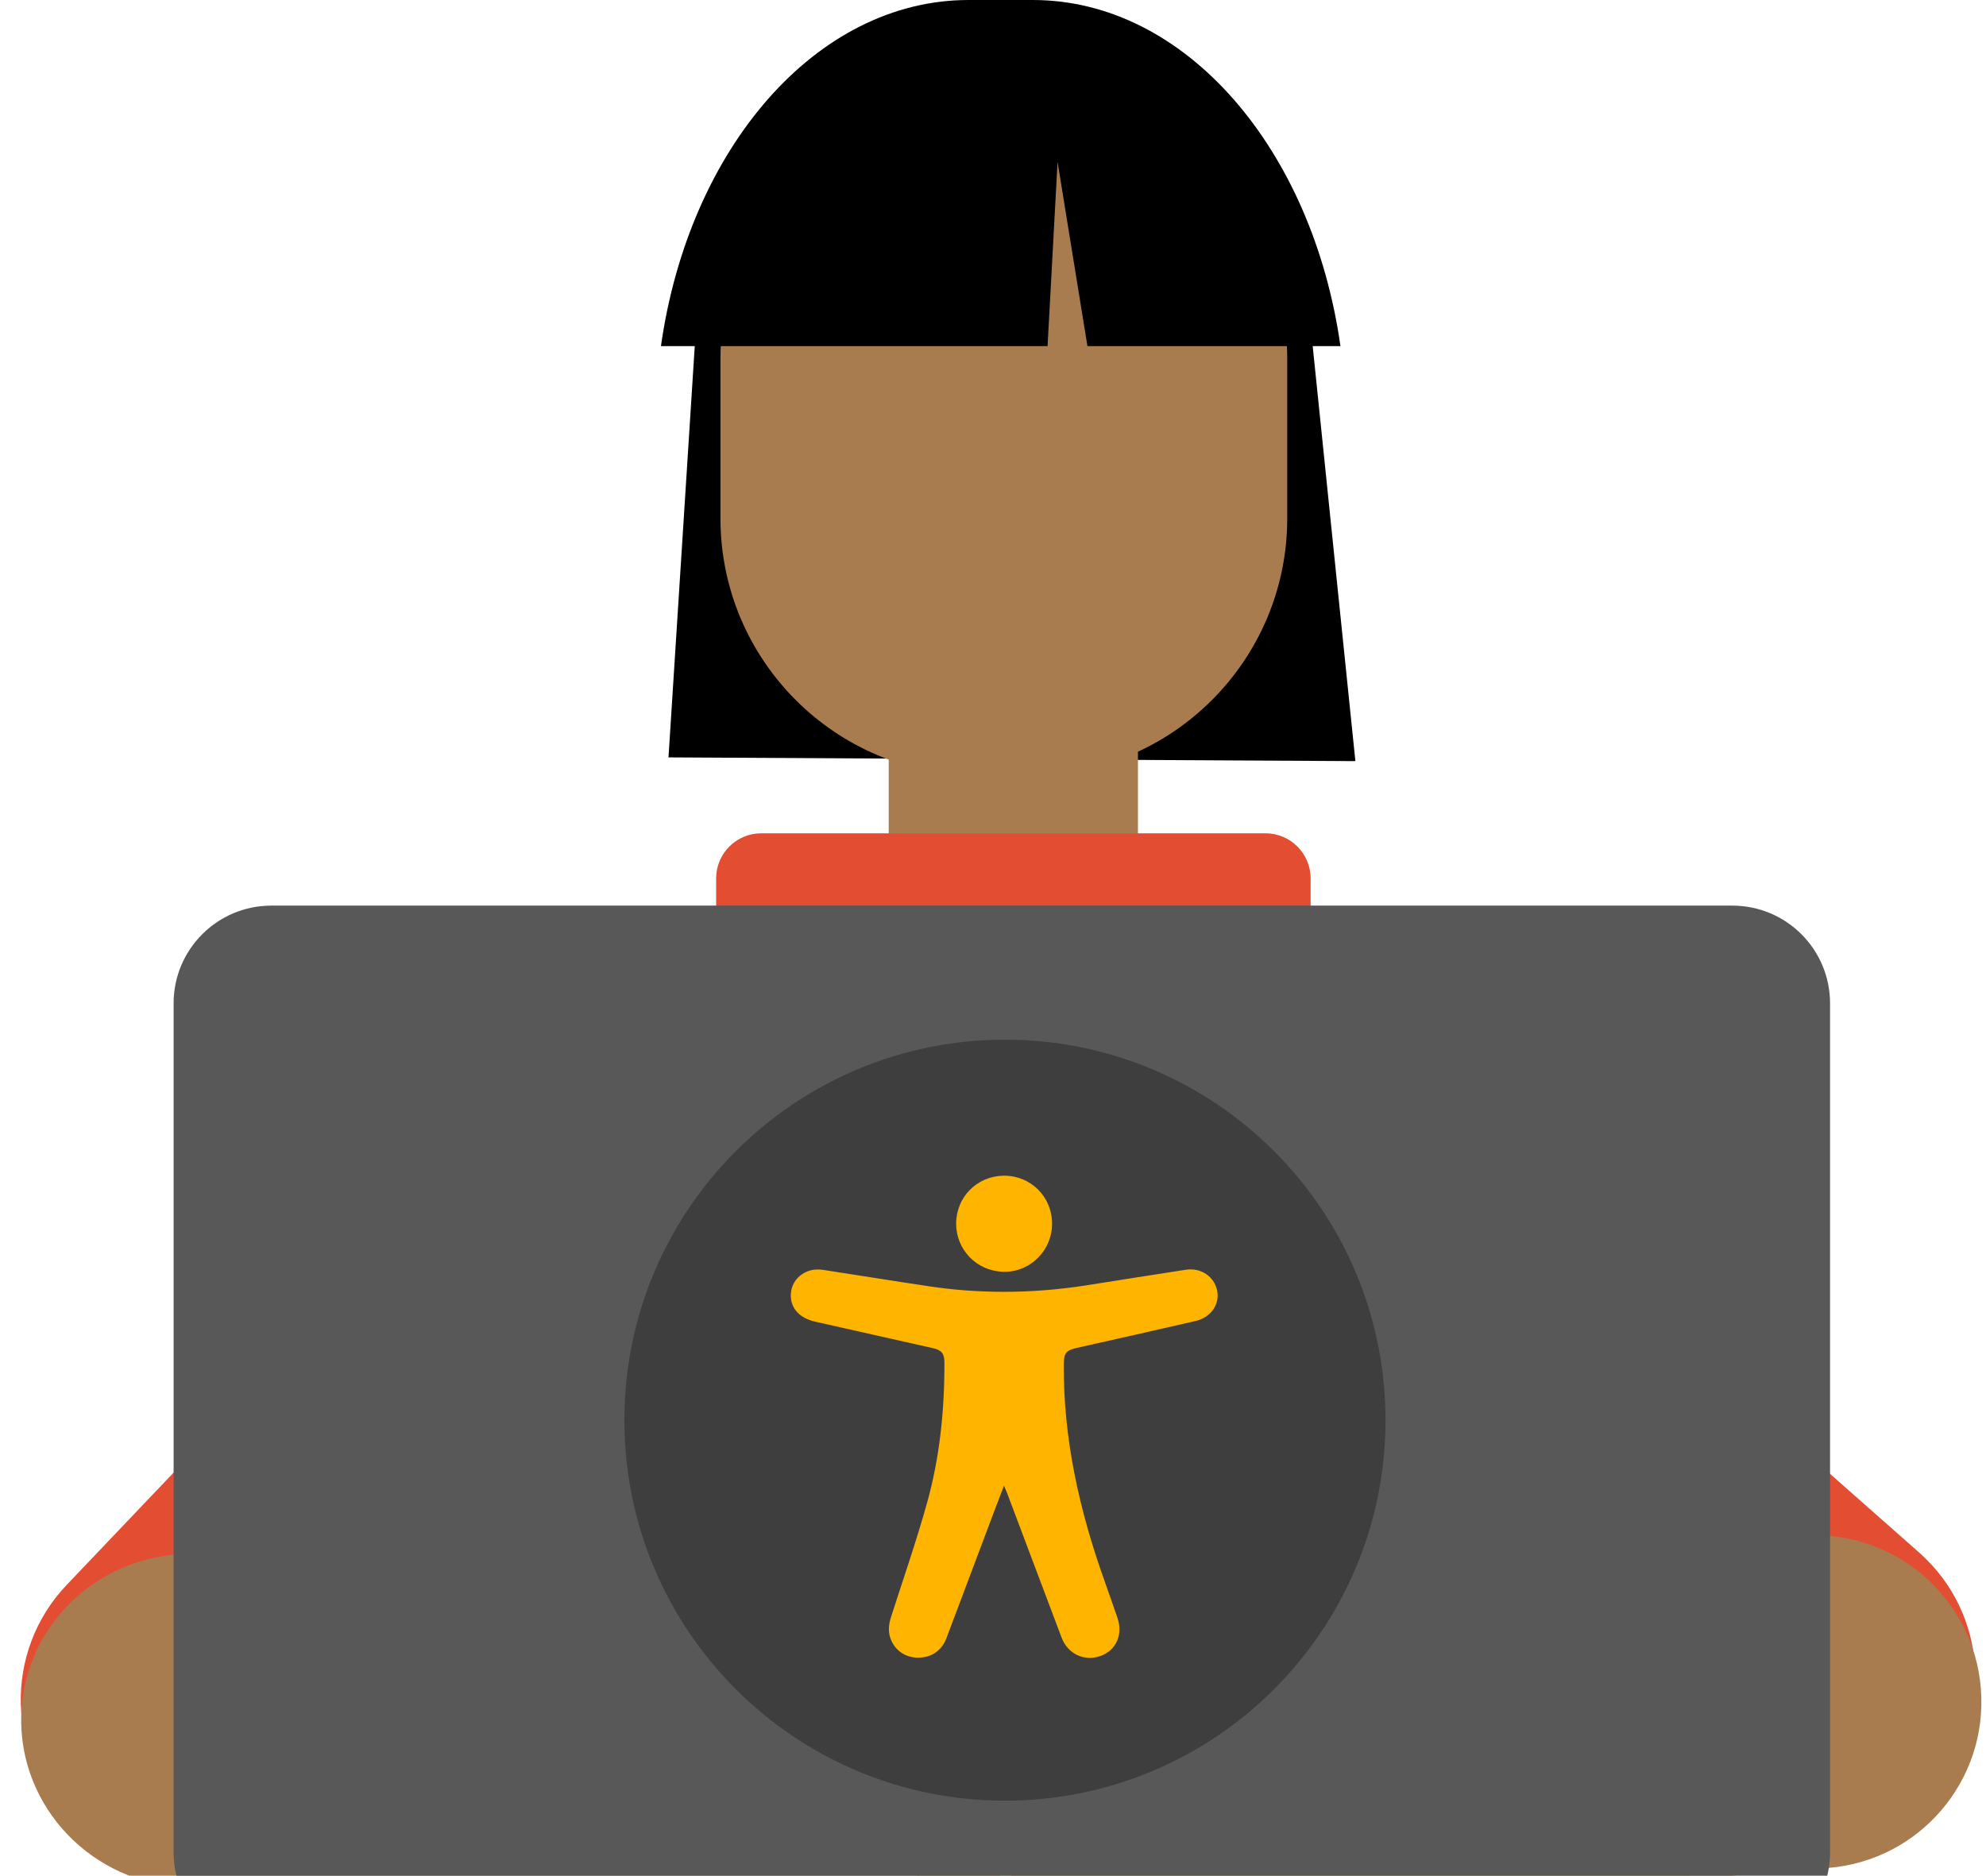 <svg width="271" height="256" viewBox="0 0 271 256" fill="none" xmlns="http://www.w3.org/2000/svg">
<path d="M95.03 43.68L91.22 103.37L184.95 103.88L178.34 39.62L95.03 43.68Z" fill="black"/>
<path d="M263.85 243.98C255.53 253.39 241.16 254.28 231.75 245.97L161.29 183.73C151.88 175.41 150.99 161.04 159.3 151.63C167.62 142.22 181.99 141.33 191.4 149.64L261.86 211.88C271.28 220.19 272.17 234.57 263.85 243.98Z" fill="#E34D32"/>
<path d="M106.079 147.431C115.172 156.096 115.525 170.489 106.869 179.583L42.043 247.671C33.378 256.764 18.984 257.117 9.891 248.461C0.798 239.796 0.445 225.403 9.1 216.309L73.927 148.221C82.582 139.118 96.986 138.765 106.079 147.431Z" fill="#E34D32"/>
<path d="M56.09 247.88C65.09 256.64 79.49 256.44 88.25 247.44L153.81 180.06C162.57 171.06 162.37 156.66 153.37 147.9C144.37 139.14 129.97 139.34 121.21 148.34L55.65 215.72C46.89 224.72 47.09 239.12 56.09 247.88Z" fill="#6A752C"/>
<path d="M121.27 64.65V133.45C121.27 136.85 124.03 139.61 127.43 139.61H149.12C152.52 139.61 155.28 136.85 155.28 133.45V64.65C155.28 61.25 152.52 58.49 149.12 58.49H127.43C124.03 58.49 121.27 61.25 121.27 64.65Z" fill="#A97C50"/>
<path d="M103.88 147.74H172.68C176.08 147.74 178.84 144.98 178.84 141.58V119.89C178.84 116.49 176.08 113.73 172.68 113.73H103.88C100.48 113.73 97.72 116.49 97.72 119.89V141.58C97.72 144.98 100.48 147.74 103.88 147.74Z" fill="#E34D32"/>
<path d="M133.39 105.82H140.57C159.94 105.82 175.65 90.12 175.65 70.74V49.02C175.65 29.65 159.95 13.94 140.57 13.94H133.39C114.02 13.94 98.31 29.64 98.31 49.02V70.74C98.31 90.11 114.01 105.82 133.39 105.82Z" fill="#A97C50"/>
<path d="M137.69 259.44H218.11C231.5 259.44 242.35 248.59 242.35 235.2V185.29C242.35 160.41 222.18 140.24 197.3 140.24H158.5C133.62 140.24 113.45 160.41 113.45 185.29V235.2C113.44 248.59 124.3 259.44 137.69 259.44Z" fill="#9AA63E"/>
<path d="M131.26 241.59C130.26 229.07 139.59 218.11 152.11 217.11L245.82 209.61C258.34 208.61 269.3 217.94 270.3 230.46C271.3 242.98 261.97 253.94 249.45 254.94L155.74 262.44C143.22 263.45 132.26 254.11 131.26 241.59Z" fill="#A97C50"/>
<path d="M2.9 234.029C3.299 221.469 13.994 211.648 26.799 212.095L122.639 215.427C135.443 215.874 145.5 226.41 145.101 238.97C144.701 251.53 134.006 261.351 121.202 260.904L25.362 257.572C12.566 257.136 2.5 246.589 2.9 234.029Z" fill="#A97C50"/>
<path d="M182.91 47.24C179.11 20.33 161.77 0 140.93 0H132.17C111.33 0 93.99 20.33 90.19 47.24H182.91Z" fill="black"/>
<path d="M148.88 50.29L144.31 22.09L142.78 50.29H148.88Z" fill="#A97C50"/>
<path d="M236.38 266.17H37.03C29.66 266.17 23.69 260.2 23.69 252.83V136.94C23.69 129.57 29.66 123.6 37.03 123.6H236.38C243.75 123.6 249.72 129.57 249.72 136.94V252.83C249.72 260.2 243.75 266.17 236.38 266.17Z" fill="#575857"/>
<path d="M137.13 245.76C165.81 245.76 189.06 222.51 189.06 193.83C189.06 165.15 165.81 141.9 137.13 141.9C108.45 141.9 85.2 165.15 85.2 193.83C85.2 222.51 108.45 245.76 137.13 245.76Z" fill="#3E3E3E"/>
<path d="M136.82 160.47C136.88 160.47 136.94 160.46 137 160.46C140.65 160.45 143.54 163.32 143.56 166.97C143.58 170.64 140.62 173.61 137 173.58C136.94 173.58 136.88 173.57 136.82 173.57C133.27 173.45 130.47 170.57 130.47 167.01C130.48 163.41 133.26 160.57 136.82 160.47ZM163.15 180.29C157.74 181.54 152.32 182.75 146.9 183.97C145.49 184.29 145.18 184.68 145.16 186.13C145.08 196.36 147.29 206.16 150.71 215.74C151.31 217.42 151.89 219.11 152.48 220.8C153.27 223.07 152.31 225.25 150.17 226.01C147.97 226.8 145.71 225.75 144.86 223.5C142.36 216.9 139.88 210.29 137.39 203.69C137.29 203.44 137.18 203.19 137 202.76C136.93 202.94 136.87 203.11 136.8 203.28C136.38 204.38 136.01 205.36 135.64 206.33C133.47 212.08 131.31 217.84 129.14 223.59C128.49 225.32 127.02 226.28 125.19 226.24C123.47 226.21 122.07 225.2 121.5 223.59C121.16 222.61 121.28 221.65 121.59 220.68C123.25 215.5 125.04 210.36 126.5 205.12C128.25 198.86 128.89 192.42 128.87 185.92C128.87 184.76 128.48 184.27 127.35 184.01C121.99 182.8 116.62 181.59 111.26 180.39C109.18 179.93 107.94 178.64 107.91 176.89C107.86 174.61 109.88 172.94 112.28 173.31C117.1 174.05 121.91 174.83 126.74 175.55C130.1 176.06 133.46 176.3 136.81 176.31C140.63 176.32 144.45 176.02 148.27 175.42C152.78 174.71 157.29 173.99 161.8 173.3C163.88 172.98 165.7 174.22 166.09 176.16C166.45 178.02 165.23 179.81 163.15 180.29Z" fill="#FFB400"/>
</svg>
